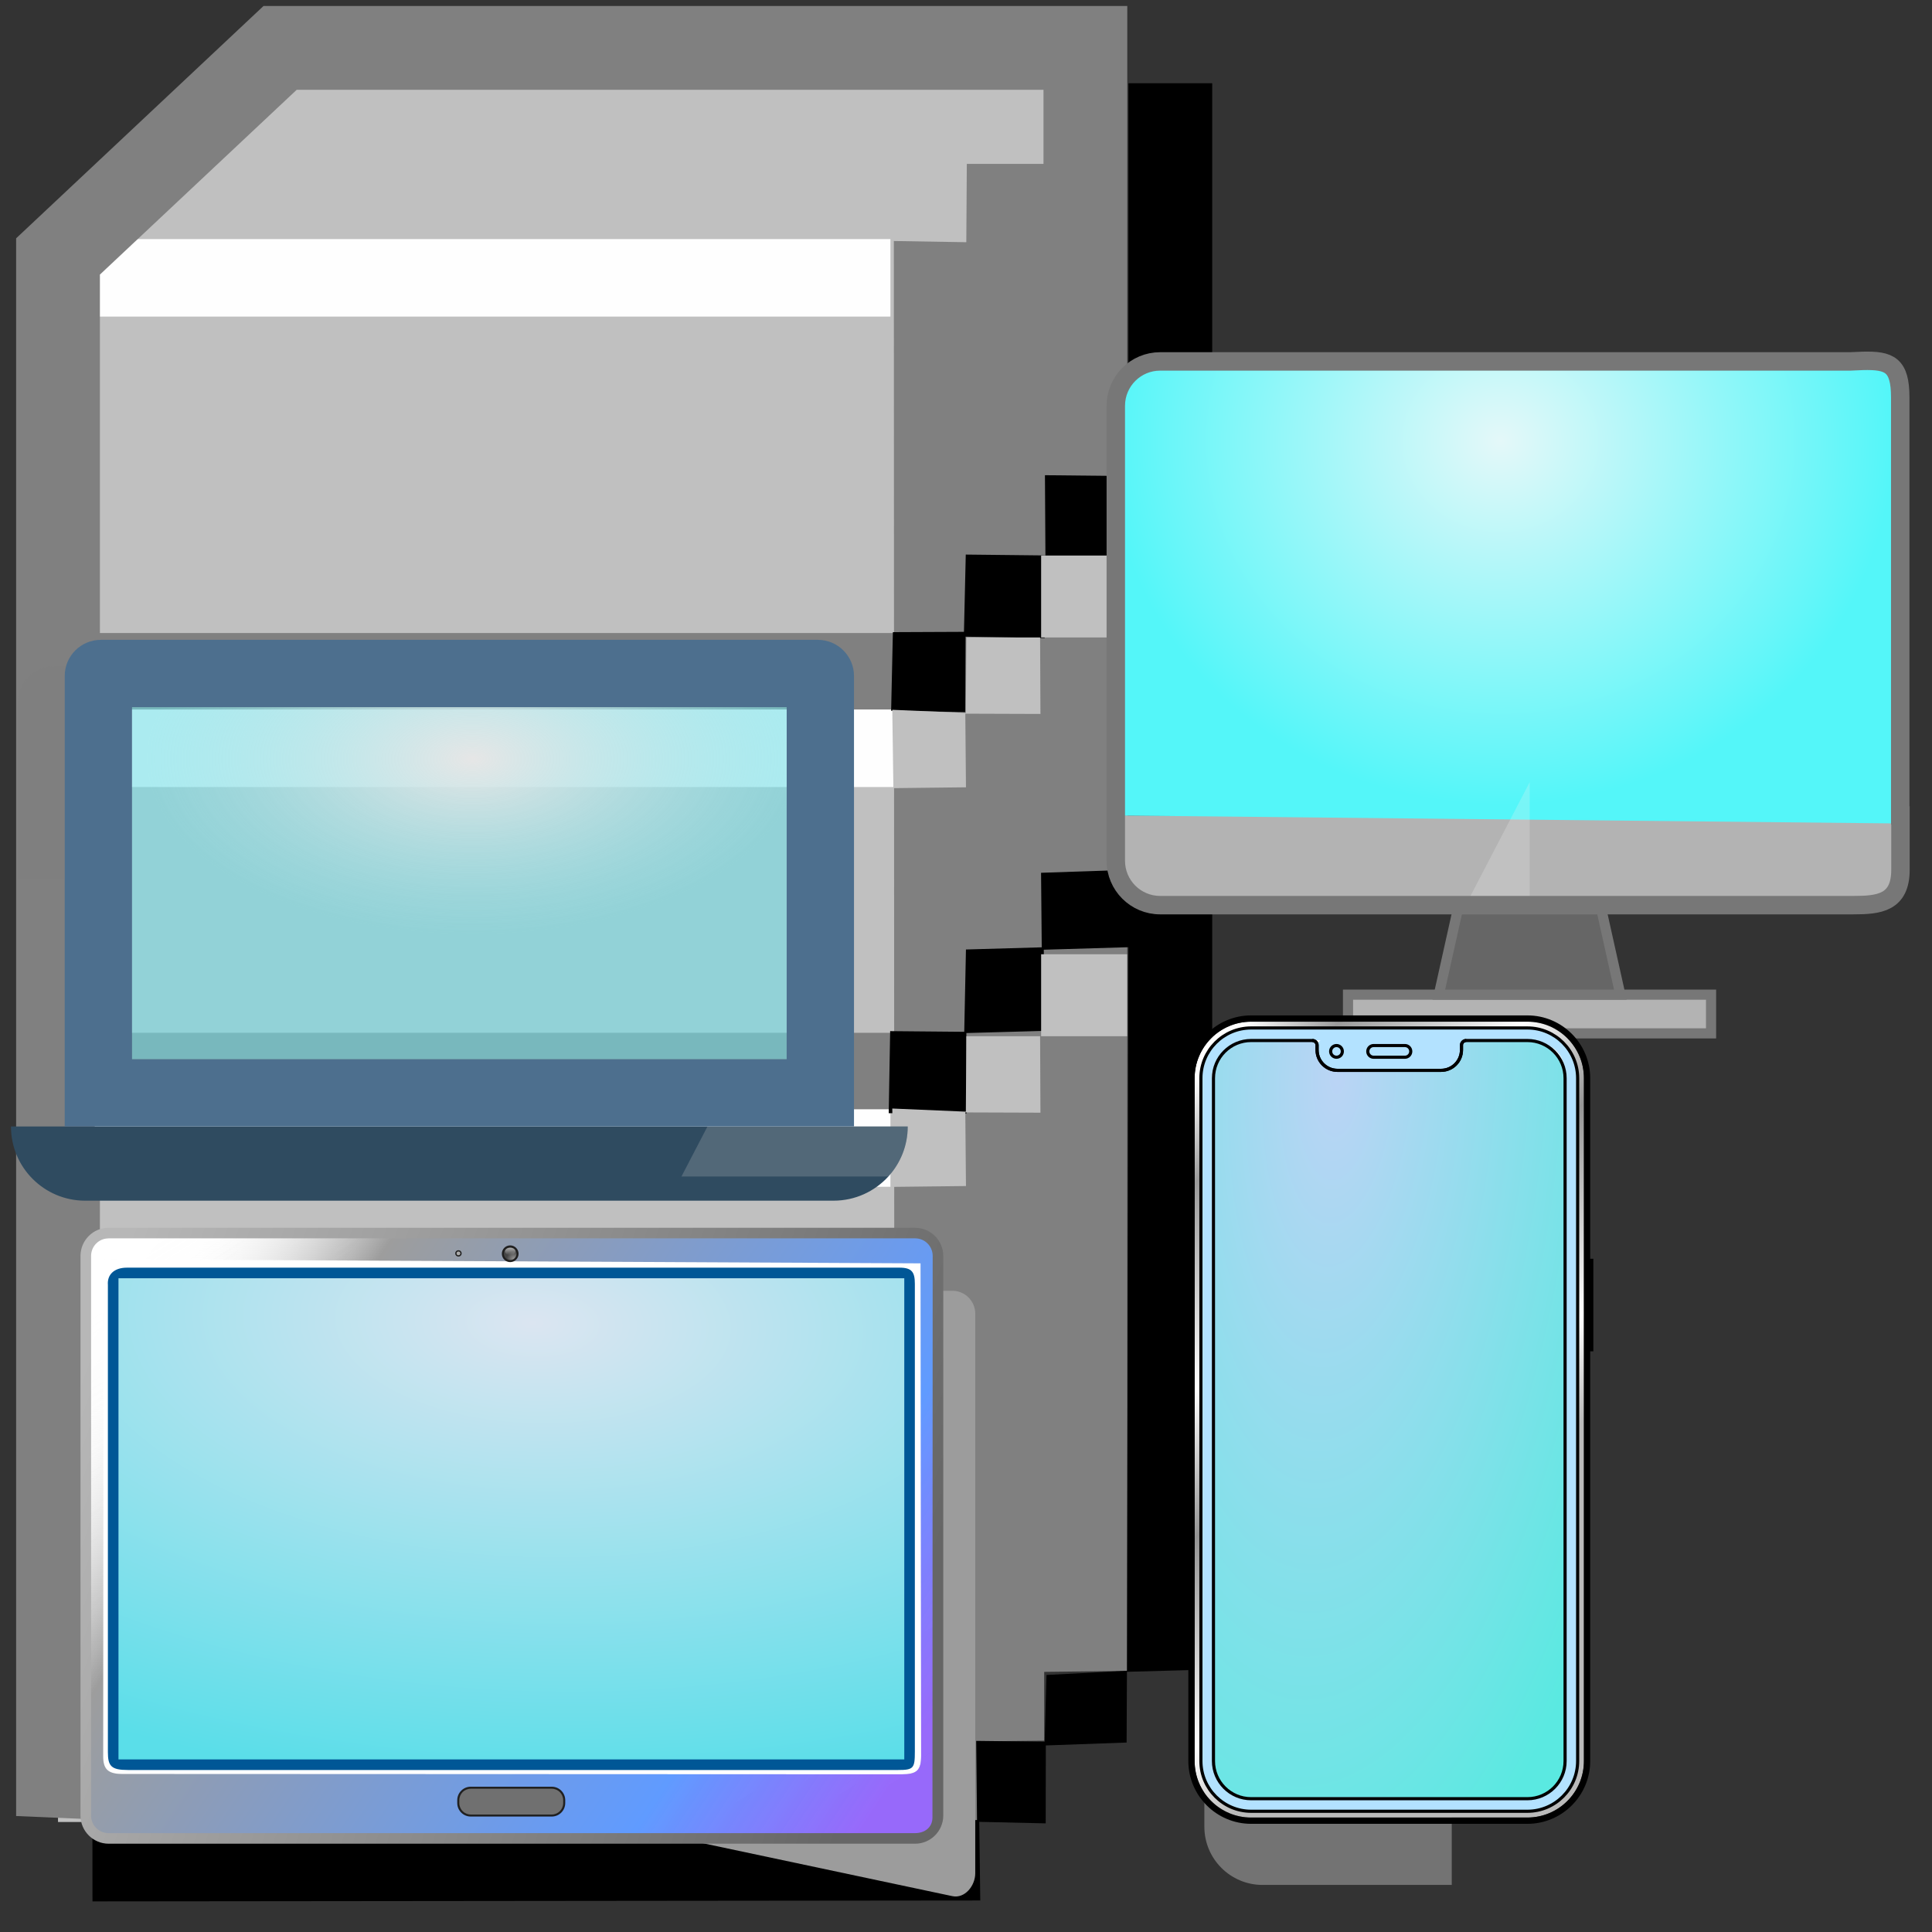 <?xml version="1.0" encoding="UTF-8" standalone="no"?>
<svg
   width="256"
   height="256"
   viewBox="0.023 -0.342 256 256"
   overflow="visible"
   enable-background="new 0.023 -0.342 119 123"
   xml:space="preserve"
   id="svg1"
   sodipodi:version="0.32"
   inkscape:version="1.3.2 (091e20ef0f, 2023-11-25)"
   sodipodi:docname="inode-vnd.kde.device.server.svg"
   inkscape:export-filename="/home/arcisz/Desktop/Projekty/mycomputer.png"
   inkscape:export-xdpi="96.809998"
   inkscape:export-ydpi="96.809998"
   version="1.1"
   xmlns:inkscape="http://www.inkscape.org/namespaces/inkscape"
   xmlns:sodipodi="http://sodipodi.sourceforge.net/DTD/sodipodi-0.dtd"
   xmlns:xlink="http://www.w3.org/1999/xlink"
   xmlns="http://www.w3.org/2000/svg"
   xmlns:svg="http://www.w3.org/2000/svg"
   xmlns:rdf="http://www.w3.org/1999/02/22-rdf-syntax-ns#"
   xmlns:cc="http://creativecommons.org/ns#"
   xmlns:dc="http://purl.org/dc/elements/1.1/"
   xmlns:a="http://ns.adobe.com/AdobeSVGViewerExtensions/3.0/"><rect x="0.023" y="-0.342" width="256" height="256" fill="#333333" stroke="none"/><defs
   id="defs168"><linearGradient
   id="linearGradient32"
   inkscape:collect="always"><stop
     style="stop-color:#e6e6e6;stop-opacity:1;"
     offset="0"
     id="stop33" /><stop
     style="stop-color:#73dee6;stop-opacity:0.599;"
     offset="1"
     id="stop34" /></linearGradient><linearGradient
   id="linearGradient31"
   inkscape:collect="always"><stop
     style="stop-color:#e4f8f9;stop-opacity:1;"
     offset="0"
     id="stop31" /><stop
     style="stop-color:#54f6f9;stop-opacity:1;"
     offset="1"
     id="stop32" /></linearGradient>
  <linearGradient
   id="linearGradient2049">
    <stop
   offset="0.034"
   style="stop-color:#00ff00;stop-opacity:1;"
   id="stop2050" />
    <stop
   offset="1"
   style="stop-color:#009700;stop-opacity:1;"
   id="stop2051" />
  </linearGradient>
  <linearGradient
   id="linearGradient2020">
    <stop
   offset="0"
   style="stop-color:#9e9e9e;stop-opacity:1;"
   id="stop2022" />
    <stop
   offset="1"
   style="stop-color:#616161;stop-opacity:1;"
   id="stop2021" />
  </linearGradient>
  <linearGradient
   id="linearGradient2017">
    <stop
   offset="0"
   style="stop-color:#9e9e9e;stop-opacity:1;"
   id="stop2019" />
    <stop
   offset="1"
   style="stop-color:#616161;stop-opacity:1;"
   id="stop2018" />
  </linearGradient>
  <linearGradient
   id="linearGradient2001">
    <stop
   offset="0.034"
   style="stop-color:#ffffff;stop-opacity:1;"
   id="stop2003" />
    <stop
   offset="1"
   style="stop-color:#878787;stop-opacity:1;"
   id="stop2002" />
  </linearGradient>
  <linearGradient
   id="linearGradient1987">
    <stop
   offset="0.034"
   style="stop-color:#ffffff;stop-opacity:1;"
   id="stop1989" />
    <stop
   offset="1"
   style="stop-color:#b2b2b2;stop-opacity:1;"
   id="stop1988" />
  </linearGradient>
  <linearGradient
   id="linearGradient1939">
    <stop
   offset="0"
   style="stop-color:#ffffff;stop-opacity:1;"
   id="stop1941" />
    <stop
   offset="1"
   style="stop-color:#cfcfcf;stop-opacity:1;"
   id="stop1940" />
  </linearGradient>
  <linearGradient
   id="linearGradient1925">
    <stop
   offset="0"
   style="stop-color:#ffffff;stop-opacity:1;"
   id="stop1927" />
    <stop
   offset="1"
   style="stop-color:#ffffff;stop-opacity:0;"
   id="stop1926" />
  </linearGradient>
  <linearGradient
   id="linearGradient1910">
    <stop
   offset="0.034"
   style="stop-color:#ffffff;stop-opacity:1;"
   id="stop1912" />
    <stop
   offset="1"
   style="stop-color:#b2b2b2;stop-opacity:1;"
   id="stop1911" />
  </linearGradient>
  <linearGradient
   id="linearGradient1902">
    <stop
   offset="0"
   style="stop-color:#9e9e9e;stop-opacity:1;"
   id="stop1904" />
    <stop
   offset="1"
   style="stop-color:#616161;stop-opacity:1;"
   id="stop1903" />
  </linearGradient>
  <linearGradient
   id="linearGradient1895">
    <stop
   offset="0"
   style="stop-color:#cccccc;stop-opacity:1;"
   id="stop1897" />
    <stop
   offset="1"
   style="stop-color:#616161;stop-opacity:1;"
   id="stop1896" />
  </linearGradient>
  
  
  
  
  
  
  
  
  
  
  
  
  
  
  <linearGradient
   inkscape:collect="always"
   xlink:href="#linearGradient1902"
   id="linearGradient1894"
   gradientTransform="matrix(2.505,0,0,3.698,-236.965,-22.36)"
   x1="167.027"
   y1="72.893"
   x2="167.027"
   y2="7.541"
   gradientUnits="userSpaceOnUse" />
  <linearGradient
   inkscape:collect="always"
   xlink:href="#linearGradient1902"
   id="linearGradient1901"
   gradientTransform="matrix(2.505,0,0,3.698,-231.238,-13.738)"
   x1="131.02"
   y1="69.246"
   x2="131.02"
   y2="6.213"
   gradientUnits="userSpaceOnUse" />
  <linearGradient
   inkscape:collect="always"
   xlink:href="#linearGradient1925"
   id="linearGradient1924"
   gradientTransform="scale(0.739,1.353)"
   x1="108.457"
   y1="33.613"
   x2="134.875"
   y2="60.464"
   gradientUnits="userSpaceOnUse" />
  <linearGradient
   inkscape:collect="always"
   xlink:href="#linearGradient1910"
   id="linearGradient1928"
   gradientUnits="userSpaceOnUse"
   gradientTransform="matrix(2.606,0,0,3.841,-254.487,-15.893)"
   x1="151.293"
   y1="29.794"
   x2="174.058"
   y2="65.576" />
  <linearGradient
   inkscape:collect="always"
   xlink:href="#linearGradient1910"
   id="linearGradient1929"
   gradientUnits="userSpaceOnUse"
   gradientTransform="matrix(2.544,0,0,3.781,-238.37,-12.81)"
   x1="147.334"
   y1="66.202"
   x2="147.334"
   y2="5.227" />
  <linearGradient
   inkscape:collect="always"
   xlink:href="#linearGradient1902"
   id="linearGradient1934"
   gradientTransform="matrix(6.076,0,0,1.279,-231.238,-9.03)"
   x1="59.365"
   y1="40.895"
   x2="59.437"
   y2="19.193"
   gradientUnits="userSpaceOnUse" />
  <linearGradient
   inkscape:collect="always"
   xlink:href="#linearGradient1939"
   id="linearGradient1938"
   gradientTransform="matrix(6.577,0,0,1.408,-231.238,-13.738)"
   x1="47.611"
   y1="20.174"
   x2="56.111"
   y2="53.457"
   gradientUnits="userSpaceOnUse" />
  <linearGradient
   inkscape:collect="always"
   xlink:href="#linearGradient1939"
   id="linearGradient1943"
   gradientUnits="userSpaceOnUse"
   gradientTransform="matrix(6.577,0,0,1.408,-231.238,13.741)"
   x1="47.611"
   y1="20.174"
   x2="56.111"
   y2="53.457" />
  <linearGradient
   inkscape:collect="always"
   xlink:href="#linearGradient1902"
   id="linearGradient1944"
   gradientUnits="userSpaceOnUse"
   gradientTransform="matrix(6.076,0,0,1.279,-231.238,18.448)"
   x1="59.365"
   y1="40.895"
   x2="59.437"
   y2="19.193" />
  <linearGradient
   inkscape:collect="always"
   xlink:href="#linearGradient1939"
   id="linearGradient1946"
   gradientUnits="userSpaceOnUse"
   gradientTransform="matrix(6.577,0,0,1.408,-231.238,41.129)"
   x1="47.611"
   y1="20.174"
   x2="56.111"
   y2="53.457" />
  <linearGradient
   inkscape:collect="always"
   xlink:href="#linearGradient1902"
   id="linearGradient1947"
   gradientUnits="userSpaceOnUse"
   gradientTransform="matrix(6.076,0,0,1.279,-231.238,45.837)"
   x1="59.365"
   y1="40.895"
   x2="59.437"
   y2="19.193" />
  <linearGradient
   inkscape:collect="always"
   xlink:href="#linearGradient1902"
   id="linearGradient1960"
   gradientTransform="matrix(5.719,0,0,0.834,-100.282,-16.245)"
   x1="37.82"
   y1="45.16"
   x2="37.82"
   y2="56.679"
   gradientUnits="userSpaceOnUse" />
  <linearGradient
   inkscape:collect="always"
   xlink:href="#linearGradient1925"
   id="linearGradient1967"
   gradientTransform="matrix(4.886,0,0,1.043,-99.471,-44.579)"
   x1="42.007"
   y1="60.076"
   x2="42.267"
   y2="77.76"
   gradientUnits="userSpaceOnUse" />
  <linearGradient
   inkscape:collect="always"
   xlink:href="#linearGradient1925"
   id="linearGradient1971"
   gradientUnits="userSpaceOnUse"
   gradientTransform="matrix(7.703,0,0,1.04,-210.912,-14.624)"
   x1="42.007"
   y1="60.076"
   x2="42.267"
   y2="77.76" />
  <linearGradient
   inkscape:collect="always"
   xlink:href="#linearGradient1925"
   id="linearGradient1973"
   gradientUnits="userSpaceOnUse"
   gradientTransform="matrix(7.675,0,0,1.174,-211.051,5.182)"
   x1="42.007"
   y1="60.076"
   x2="42.267"
   y2="77.76" />
  <linearGradient
   inkscape:collect="always"
   xlink:href="#linearGradient1939"
   id="linearGradient1977"
   gradientUnits="userSpaceOnUse"
   gradientTransform="matrix(1.718,0,0,0.234,1.496,65.513)"
   x1="47.611"
   y1="20.174"
   x2="56.111"
   y2="53.457" />
  <linearGradient
   inkscape:collect="always"
   xlink:href="#linearGradient1902"
   id="linearGradient1978"
   gradientUnits="userSpaceOnUse"
   gradientTransform="matrix(1.587,0,0,0.212,1.496,66.295)"
   x1="59.365"
   y1="40.895"
   x2="59.437"
   y2="19.193" />
  <linearGradient
   inkscape:collect="always"
   xlink:href="#linearGradient1939"
   id="linearGradient1980"
   gradientUnits="userSpaceOnUse"
   gradientTransform="matrix(1.718,0,0,0.24,1.496,63.591)"
   x1="47.611"
   y1="20.174"
   x2="56.111"
   y2="53.457" />
  <linearGradient
   inkscape:collect="always"
   xlink:href="#linearGradient1902"
   id="linearGradient1981"
   gradientUnits="userSpaceOnUse"
   gradientTransform="matrix(1.587,0,0,0.218,1.496,64.394)"
   x1="59.365"
   y1="40.895"
   x2="59.437"
   y2="19.193" />
  <linearGradient
   inkscape:collect="always"
   xlink:href="#linearGradient1987"
   id="linearGradient1986"
   gradientTransform="matrix(4.823,0,0,1.223,-115.997,-23.883)"
   x1="47.45"
   y1="137.211"
   x2="42.389"
   y2="123.404"
   gradientUnits="userSpaceOnUse" />
  <linearGradient
   inkscape:collect="always"
   xlink:href="#linearGradient1902"
   id="linearGradient1994"
   gradientTransform="matrix(10.36,0,0,0.569,-115.997,-42.097)"
   x1="23.113"
   y1="311.899"
   x2="22.389"
   y2="298.918"
   gradientUnits="userSpaceOnUse" />
  <linearGradient
   inkscape:collect="always"
   xlink:href="#linearGradient2001"
   id="linearGradient2000"
   gradientTransform="matrix(4.703,0,0,1.254,-115.997,-23.883)"
   x1="48.538"
   y1="135.757"
   x2="48.538"
   y2="117.738"
   gradientUnits="userSpaceOnUse" />
  <linearGradient
   inkscape:collect="always"
   xlink:href="#linearGradient2020"
   id="linearGradient2016"
   gradientTransform="matrix(3.253,0,0,1.813,-115.997,-23.883)"
   x1="72.788"
   y1="109.271"
   x2="72.788"
   y2="128.375"
   gradientUnits="userSpaceOnUse" />
  <linearGradient
   inkscape:collect="always"
   xlink:href="#linearGradient2020"
   id="linearGradient2026"
   gradientTransform="matrix(3.253,0,0,1.813,-115.997,-23.883)"
   x1="64.425"
   y1="109.346"
   x2="72.758"
   y2="123.267"
   gradientUnits="userSpaceOnUse" />
  <linearGradient
   inkscape:collect="always"
   xlink:href="#linearGradient2017"
   id="linearGradient2030"
   x1="97.76"
   y1="85.921"
   x2="97.76"
   y2="75.003"
   gradientUnits="userSpaceOnUse"
   gradientTransform="matrix(2.26,0,0,2.26,-100.035,9.282)" />
  <radialGradient
   inkscape:collect="always"
   xlink:href="#linearGradient1987"
   id="radialGradient2034"
   cx="96.709"
   cy="85.741"
   fx="96.709"
   fy="85.741"
   r="8.34"
   gradientUnits="userSpaceOnUse"
   gradientTransform="matrix(2.26,0,0,2.26,-100.035,9.282)" />
  <linearGradient
   inkscape:collect="always"
   xlink:href="#linearGradient1925"
   id="linearGradient2038"
   x1="96.291"
   y1="73.5"
   x2="96.291"
   y2="85.462"
   gradientUnits="userSpaceOnUse"
   gradientTransform="matrix(1.581,0,0,1.313,-34.476,82.793)" />
  <linearGradient
   inkscape:collect="always"
   xlink:href="#linearGradient1925"
   id="linearGradient2041"
   gradientUnits="userSpaceOnUse"
   x1="96.291"
   y1="73.5"
   x2="96.291"
   y2="85.462"
   gradientTransform="matrix(0.478,0,0,0.397,92.992,158.324)" />
  <radialGradient
   inkscape:collect="always"
   xlink:href="#linearGradient1987"
   id="radialGradient2042"
   gradientUnits="userSpaceOnUse"
   cx="96.709"
   cy="85.741"
   fx="96.709"
   fy="85.741"
   r="8.34"
   gradientTransform="matrix(0.769,0,0,0.769,64.781,129.084)" />
  <linearGradient
   inkscape:collect="always"
   xlink:href="#linearGradient2017"
   id="linearGradient2043"
   gradientUnits="userSpaceOnUse"
   x1="97.76"
   y1="85.921"
   x2="97.76"
   y2="75.003"
   gradientTransform="matrix(0.769,0,0,0.769,64.781,129.084)" />
  <linearGradient
   inkscape:collect="always"
   xlink:href="#linearGradient1925"
   id="linearGradient2046"
   gradientUnits="userSpaceOnUse"
   x1="96.291"
   y1="73.5"
   x2="96.291"
   y2="85.462"
   gradientTransform="matrix(0.478,0,0,0.397,50.494,158.324)" />
  <radialGradient
   inkscape:collect="always"
   xlink:href="#linearGradient2049"
   id="radialGradient2047"
   gradientUnits="userSpaceOnUse"
   cx="96.709"
   cy="85.741"
   fx="96.709"
   fy="85.741"
   r="8.34"
   gradientTransform="matrix(0.769,0,0,0.769,22.283,129.084)" />
  <linearGradient
   inkscape:collect="always"
   xlink:href="#linearGradient2017"
   id="linearGradient2048"
   gradientUnits="userSpaceOnUse"
   x1="97.76"
   y1="85.921"
   x2="97.76"
   y2="75.003"
   gradientTransform="matrix(0.769,0,0,0.769,22.283,129.084)" />
  <linearGradient
   inkscape:collect="always"
   xlink:href="#linearGradient1925"
   id="linearGradient2058"
   gradientTransform="matrix(2.622,0,0,3.312,-226.028,-15.05)"
   x1="106.479"
   y1="3.351"
   x2="134.771"
   y2="65.581"
   gradientUnits="userSpaceOnUse" />
<linearGradient
   id="aigrd1"
   gradientUnits="userSpaceOnUse"
   x1="69.039"
   y1="23.884"
   x2="69.039"
   y2="139.191">
			<stop
   offset="0.011"
   style="stop-color:#FFFFD9"
   id="stop2-83" />
			<stop
   offset="1"
   style="stop-color:#FFDC2D"
   id="stop3-3" />
		</linearGradient><linearGradient
   id="aigrd2"
   gradientUnits="userSpaceOnUse"
   x1="69.039"
   y1="29.691"
   x2="69.039"
   y2="139.321">
			<stop
   offset="0"
   style="stop-color:#FFFF90"
   id="stop4-3" />
			<stop
   offset="1"
   style="stop-color:#E19700"
   id="stop5-8" />
		</linearGradient><linearGradient
   id="aigrd3"
   gradientUnits="userSpaceOnUse"
   x1="69.039"
   y1="27.689"
   x2="69.039"
   y2="117.115">
			<stop
   offset="0"
   style="stop-color:#FFFF42"
   id="stop6-04" />
			<stop
   offset="1"
   style="stop-color:#FF8300"
   id="stop7-76" />
		</linearGradient><linearGradient
   id="aigrd4-8"
   gradientUnits="userSpaceOnUse"
   x1="14.408"
   y1="-1.165"
   x2="137.542"
   y2="180.603">
			<stop
   offset="0"
   style="stop-color:#FFFF42"
   id="stop8-9" />
			<stop
   offset="0.742"
   style="stop-color:#FF8300"
   id="stop9-06" />
		</linearGradient><linearGradient
   id="aigrd5"
   gradientUnits="userSpaceOnUse"
   x1="69.039"
   y1="153.355"
   x2="69.039"
   y2="13.694">
			<stop
   offset="0.607"
   style="stop-color:#744426"
   id="stop10-8" />
			<stop
   offset="1"
   style="stop-color:#DE972B"
   id="stop11-7" />
		</linearGradient><linearGradient
   id="aigrd7"
   gradientUnits="userSpaceOnUse"
   x1="28.925"
   y1="27.115"
   x2="112.71"
   y2="125.943">
				<stop
   offset="0"
   style="stop-color:#D9D9D9"
   id="stop14-8" />
				<stop
   offset="1"
   style="stop-color:#575797"
   id="stop15-7" />
			</linearGradient><linearGradient
   id="aigrd6"
   gradientUnits="userSpaceOnUse"
   x1="57.175"
   y1="74.418"
   x2="98.399"
   y2="74.418">
				<stop
   offset="0"
   style="stop-color:#FFFFFF"
   id="stop12-26" />
				<stop
   offset="1"
   style="stop-color:#DFDFEC"
   id="stop13-52" />
			</linearGradient><linearGradient
   id="aigrd8"
   gradientUnits="userSpaceOnUse"
   x1="54.358"
   y1="120.342"
   x2="103.398"
   y2="71.303"
   xlink:href="#linearGradient135">
				<stop
   offset="0"
   style="stop-color:#FFFFFF"
   id="stop16-96" />
				<stop
   offset="1"
   style="stop-color:#DFDFEC"
   id="stop17-0" />
			</linearGradient><linearGradient
   id="linearGradient135"
   gradientUnits="userSpaceOnUse"
   x1="54.358"
   y1="120.342"
   x2="103.398"
   y2="71.303"
   spreadMethod="pad">
				<stop
   offset="0"
   style="stop-color:#ffffff;stop-opacity:0.811;"
   id="stop134" />
				<stop
   offset="1"
   style="stop-color:#DFDFEC"
   id="stop135" />
			</linearGradient><linearGradient
   id="linearGradient65"
   gradientUnits="userSpaceOnUse"
   x1="54.358"
   y1="120.342"
   x2="103.398"
   y2="71.303">
				<stop
   offset="0"
   style="stop-color:#8db3d1;stop-opacity:0.298;"
   id="stop64" />
				<stop
   offset="1"
   style="stop-color:#DFDFEC"
   id="stop65" />
			</linearGradient><linearGradient
   id="aigrd9"
   gradientUnits="userSpaceOnUse"
   x1="69.039"
   y1="11.649"
   x2="69.039"
   y2="75.039">
			<stop
   offset="0"
   style="stop-color:#FFFFFF"
   id="stop18-5" />
			<stop
   offset="1"
   style="stop-color:#545477"
   id="stop19-7" />
		</linearGradient><linearGradient
   id="aigrd10"
   gradientUnits="userSpaceOnUse"
   x1="67.804"
   y1="-64.933"
   x2="69.124"
   y2="32.794">
			<stop
   offset="0"
   style="stop-color:#FFFFFF"
   id="stop20-4" />
			<stop
   offset="1"
   style="stop-color:#545477"
   id="stop21-99" />
		</linearGradient><linearGradient
   id="path3_3_"
   gradientUnits="userSpaceOnUse"
   x1="57.325"
   y1="46.404"
   x2="83.154"
   y2="46.404"><stop
     offset="0"
     style="stop-color:rgb(255,255,255)"
     id="stop8-0" /><stop
     offset="1"
     style="stop-color:rgb(223,223,236)"
     id="stop9-9" /><a:midPointStop
     offset="0"
     style="stop-color:#FFFFFF" /><a:midPointStop
     offset="0.5"
     style="stop-color:#FFFFFF" /><a:midPointStop
     offset="1"
     style="stop-color:#DFDFEC" /></linearGradient><linearGradient
   id="XMLID_4_-3"
   gradientUnits="userSpaceOnUse"
   x1="32.855"
   y1="17.51"
   x2="90.494"
   y2="85.499"><stop
     offset="0"
     style="stop-color:rgb(217,217,217)"
     id="stop10-6" /><stop
     offset="1"
     style="stop-color:rgb(87,87,151)"
     id="stop11-06" /><a:midPointStop
     offset="0"
     style="stop-color:#D9D9D9" /><a:midPointStop
     offset="0.5"
     style="stop-color:#D9D9D9" /><a:midPointStop
     offset="1"
     style="stop-color:#575797" /></linearGradient><linearGradient
   id="path11_3_"
   gradientUnits="userSpaceOnUse"
   x1="55.095"
   y1="78.122"
   x2="88.283"
   y2="44.934"><stop
     offset="0"
     style="stop-color:rgb(255,255,255)"
     id="stop12-2" /><stop
     offset="1"
     style="stop-color:rgb(223,223,236)"
     id="stop13-6" /><a:midPointStop
     offset="0"
     style="stop-color:#FFFFFF" /><a:midPointStop
     offset="0.5"
     style="stop-color:#FFFFFF" /><a:midPointStop
     offset="1"
     style="stop-color:#DFDFEC" /></linearGradient><linearGradient
   id="path16_3_"
   gradientUnits="userSpaceOnUse"
   x1="76.636"
   y1="27.162"
   x2="81.576"
   y2="22.469"><stop
     offset="0"
     style="stop-color:rgb(255,255,255)"
     id="stop14-1" /><stop
     offset="1"
     style="stop-color:rgb(223,223,236)"
     id="stop15-8" /><a:midPointStop
     offset="0"
     style="stop-color:#FFFFFF" /><a:midPointStop
     offset="0.5"
     style="stop-color:#FFFFFF" /><a:midPointStop
     offset="1"
     style="stop-color:#DFDFEC" /></linearGradient><linearGradient
   id="XMLID_5_-7"
   gradientUnits="userSpaceOnUse"
   x1="53.142"
   y1="0.185"
   x2="113.11"
   y2="70.92"><stop
     offset="0"
     style="stop-color:rgb(217,217,217)"
     id="stop16-9" /><stop
     offset="1"
     style="stop-color:rgb(87,87,151)"
     id="stop17-2" /><a:midPointStop
     offset="0"
     style="stop-color:#D9D9D9" /><a:midPointStop
     offset="0.5"
     style="stop-color:#D9D9D9" /><a:midPointStop
     offset="1"
     style="stop-color:#575797" /></linearGradient>
		
		
		
	<linearGradient
   id="linearGradient20"
   inkscape:collect="always"><stop
     style="stop-color:#bbd4f5;stop-opacity:1;"
     offset="0"
     id="stop20" /><stop
     style="stop-color:#5ae9e1;stop-opacity:1;"
     offset="1"
     id="stop21" /></linearGradient><linearGradient
   id="linearGradient18"
   inkscape:collect="always"><stop
     style="stop-color:#ffffff;stop-opacity:0.679;"
     offset="0"
     id="stop18" /><stop
     style="stop-color:#ffffff;stop-opacity:1;"
     offset="0.066"
     id="stop1" /><stop
     style="stop-color:#ffffff;stop-opacity:0.972;"
     offset="0.111"
     id="stop3" /><stop
     style="stop-color:#ffffff;stop-opacity:0.827;"
     offset="0.221"
     id="stop2" /><stop
     style="stop-color:#ffffff;stop-opacity:0.173;"
     offset="1"
     id="stop19" /></linearGradient><linearGradient
   id="linearGradient12"
   inkscape:collect="always"><stop
     style="stop-color:#ffffff;stop-opacity:1;"
     offset="0"
     id="stop12" /><stop
     style="stop-color:#9b9b9b;stop-opacity:1;"
     offset="0.133"
     id="stop14" /><stop
     style="stop-color:#ffffff;stop-opacity:1;"
     offset="0.401"
     id="stop15" /><stop
     style="stop-color:#959595;stop-opacity:1;"
     offset="0.591"
     id="stop16" /><stop
     style="stop-color:#ffffff;stop-opacity:1;"
     offset="0.862"
     id="stop17" /><stop
     style="stop-color:#bababa;stop-opacity:1;"
     offset="1"
     id="stop13" /></linearGradient><linearGradient
   inkscape:collect="always"
   xlink:href="#linearGradient12"
   id="linearGradient13"
   x1="178.661"
   y1="81.153"
   x2="424"
   y2="300"
   gradientUnits="userSpaceOnUse" /><linearGradient
   inkscape:collect="always"
   xlink:href="#linearGradient18"
   id="linearGradient19"
   x1="293.147"
   y1="67.724"
   x2="287.331"
   y2="329.511"
   gradientUnits="userSpaceOnUse" /><radialGradient
   inkscape:collect="always"
   xlink:href="#linearGradient20"
   id="radialGradient21"
   cx="354.992"
   cy="301.146"
   fx="354.992"
   fy="301.146"
   r="112"
   gradientTransform="matrix(1.996,0.123,-0.319,5.172,-345.159,-1522.742)"
   gradientUnits="userSpaceOnUse" /><linearGradient
   id="linearGradient3"
   inkscape:collect="always"><stop
     style="stop-color:#ffffff;stop-opacity:0.687;"
     offset="0"
     id="stop3-6" /><stop
     style="stop-color:#ffffff;stop-opacity:0;"
     offset="0.047"
     id="stop9" /><stop
     style="stop-color:#9d9d9d;stop-opacity:1;"
     offset="0.223"
     id="stop10" /><stop
     style="stop-color:#609bff;stop-opacity:1;"
     offset="0.797"
     id="stop11" /><stop
     style="stop-color:#9361ff;stop-opacity:0.919;"
     offset="1"
     id="stop4" /></linearGradient><linearGradient
   id="linearGradient24"
   inkscape:collect="always"><stop
     style="stop-color:#ffffff;stop-opacity:0.487;"
     offset="0"
     id="stop25" /><stop
     style="stop-color:#ffffff;stop-opacity:0.664;"
     offset="0.089"
     id="stop27" /><stop
     style="stop-color:#ffffff;stop-opacity:0.841;"
     offset="0.124"
     id="stop28" /><stop
     style="stop-color:#ffffff;stop-opacity:0.543;"
     offset="0.432"
     id="stop29" /><stop
     style="stop-color:#ffffff;stop-opacity:0;"
     offset="1"
     id="stop26" /></linearGradient><linearGradient
   id="linearGradient22"
   inkscape:collect="always"><stop
     style="stop-color:#dbe5f1;stop-opacity:1;"
     offset="0"
     id="stop23" /><stop
     style="stop-color:#5adee9;stop-opacity:1;"
     offset="1"
     id="stop24" /></linearGradient><linearGradient
   id="linearGradient21"
   inkscape:collect="always"><stop
     style="stop-color:#959595;stop-opacity:1;"
     offset="0"
     id="stop21-7" /><stop
     style="stop-color:#454545;stop-opacity:1;"
     offset="1"
     id="stop22" /></linearGradient><linearGradient
   id="linearGradient19-5"
   inkscape:collect="always"><stop
     style="stop-color:#acacac;stop-opacity:1;"
     offset="0"
     id="stop19-3" /><stop
     style="stop-color:#acacac;stop-opacity:0;"
     offset="1"
     id="stop20-5" /></linearGradient><linearGradient
   id="linearGradient7"
   inkscape:collect="always"><stop
     style="stop-color:#b7b7b7;stop-opacity:1;"
     offset="0"
     id="stop7" /><stop
     style="stop-color:#666666;stop-opacity:1;"
     offset="1"
     id="stop8" /></linearGradient><linearGradient
   id="linearGradient5"
   inkscape:collect="always"><stop
     style="stop-color:#a7a7a7;stop-opacity:0.637;"
     offset="0"
     id="stop5" /><stop
     style="stop-color:#ffffff;stop-opacity:0;"
     offset="1"
     id="stop6" /></linearGradient><linearGradient
   inkscape:collect="always"
   xlink:href="#linearGradient5"
   id="linearGradient6"
   x1="127.101"
   y1="1450.511"
   x2="79.912"
   y2="1373.407"
   gradientUnits="userSpaceOnUse" /><linearGradient
   inkscape:collect="always"
   xlink:href="#linearGradient7"
   id="linearGradient8"
   x1="65.417"
   y1="1392.131"
   x2="142.811"
   y2="1419.265"
   gradientUnits="userSpaceOnUse" /><linearGradient
   inkscape:collect="always"
   xlink:href="#linearGradient19-5"
   id="linearGradient20-6"
   x1="96.823"
   y1="1392.26"
   x2="96.823"
   y2="1392.917"
   gradientUnits="userSpaceOnUse"
   gradientTransform="translate(-0.063,-0.167)" /><radialGradient
   inkscape:collect="always"
   xlink:href="#linearGradient21"
   id="radialGradient22"
   cx="97.256"
   cy="1393.071"
   fx="97.256"
   fy="1393.071"
   r="0.694"
   gradientTransform="matrix(1,0,0,1,0,0.031)"
   gradientUnits="userSpaceOnUse" /><radialGradient
   inkscape:collect="always"
   xlink:href="#linearGradient22"
   id="radialGradient24"
   cx="94.878"
   cy="42.096"
   fx="94.878"
   fy="42.096"
   r="37.455"
   gradientTransform="matrix(0.041,-1.179,2.33,0.082,-68.09,113.14)"
   gradientUnits="userSpaceOnUse" /><linearGradient
   inkscape:collect="always"
   xlink:href="#linearGradient24"
   id="linearGradient26"
   x1="29.029"
   y1="0.412"
   x2="29.029"
   y2="29.668"
   gradientUnits="userSpaceOnUse" /><linearGradient
   inkscape:collect="always"
   xlink:href="#linearGradient3"
   id="linearGradient4"
   x1="66.829"
   y1="1392.151"
   x2="139.595"
   y2="1440.072"
   gradientUnits="userSpaceOnUse" /><linearGradient
   gradientTransform="matrix(0,0.004,0.017,0,14.8,4.1)"
   gradientUnits="userSpaceOnUse"
   id="gradient3"
   spreadMethod="pad"
   x1="-819.2"
   x2="819.2"><stop
     offset="0.0"
     stop-color="#9999cc"
     id="stop68-2" /><stop
     offset="1.0"
     stop-color="#ffffff"
     id="stop70-0" /></linearGradient><linearGradient
   gradientTransform="matrix(-0.017,0,0,0.018,14.55,16.15)"
   gradientUnits="userSpaceOnUse"
   id="gradient4"
   spreadMethod="pad"
   x1="-819.2"
   x2="819.2"><stop
     offset="0.0"
     stop-color="#9999cc"
     id="stop73-6" /><stop
     offset="1.0"
     stop-color="#eeeeee"
     id="stop75" /></linearGradient><linearGradient
   gradientTransform="matrix(-0.018,0,0,0.02,14.75,16.2)"
   gradientUnits="userSpaceOnUse"
   id="gradient5"
   spreadMethod="pad"
   x1="-819.2"
   x2="819.2"><stop
     offset="0.0"
     stop-color="#333366"
     id="stop78" /><stop
     offset="1.0"
     stop-color="#666699"
     id="stop80" /></linearGradient><linearGradient
   gradientTransform="matrix(-0.011,-0.001,-4e-4,0.004,9.85,22.05)"
   gradientUnits="userSpaceOnUse"
   id="gradient12"
   spreadMethod="pad"
   x1="-819.2"
   x2="819.2"><stop
     offset="0.0"
     stop-color="#9999cc"
     id="stop117" /><stop
     offset="1.0"
     stop-color="#9999cc"
     id="stop119" /></linearGradient><linearGradient
   gradientTransform="matrix(0,0.016,0.006,0,23.55,17.7)"
   gradientUnits="userSpaceOnUse"
   id="gradient14"
   spreadMethod="pad"
   x1="-819.2"
   x2="819.2"><stop
     offset="0.0"
     stop-color="#6666cc"
     id="stop127" /><stop
     offset="1.0"
     stop-color="#aaaaaa"
     id="stop129" /></linearGradient><radialGradient
   inkscape:collect="always"
   xlink:href="#linearGradient31"
   id="radialGradient32"
   cx="149.114"
   cy="79.209"
   fx="149.114"
   fy="79.209"
   r="152.04"
   gradientTransform="matrix(1,0.01,-0.01,0.927,0.77,44.971)"
   gradientUnits="userSpaceOnUse" /><radialGradient
   inkscape:collect="always"
   xlink:href="#linearGradient32"
   id="radialGradient34"
   cx="299.746"
   cy="221.827"
   fx="299.746"
   fy="221.827"
   r="111.775"
   gradientTransform="matrix(1,0,0,0.538,0,139.14)"
   gradientUnits="userSpaceOnUse" /></defs>
<sodipodi:namedview
   id="base"
   pagecolor="#ffffff"
   bordercolor="#666666"
   borderopacity="1.0"
   inkscape:pageopacity="0.0"
   inkscape:pageshadow="2"
   inkscape:zoom="0.99999999"
   inkscape:cx="-175.5"
   inkscape:cy="198.5"
   inkscape:window-width="900"
   inkscape:window-height="695"
   inkscape:window-x="0"
   inkscape:window-y="0"
   inkscape:current-layer="svg1"
   showguides="true"
   inkscape:guide-bbox="true"
   inkscape:showpageshadow="2"
   inkscape:pagecheckerboard="0"
   inkscape:deskcolor="#d1d1d1" />

	













<g
   id="g2"
   style="display:none"><rect
     style="display:inline;fill:url(#linearGradient1894);fill-opacity:1;stroke:url(#linearGradient1901);stroke-width:4.268;stroke-linecap:round;stroke-linejoin:round;stroke-miterlimit:4;stroke-dashoffset:0;stroke-opacity:1"
     id="rect1269"
     width="163.953"
     height="246.565"
     x="51.29"
     y="3.914"
     ry="10.451"
     rx="16.533" /><rect
     style="fill:url(#linearGradient1928);fill-opacity:1;stroke:url(#linearGradient1929);stroke-width:2.326;stroke-linecap:round;stroke-linejoin:round;stroke-miterlimit:4;stroke-dashoffset:0;stroke-opacity:1"
     id="rect1905"
     width="159.485"
     height="239.519"
     x="53.524"
     y="5.163"
     ry="10.451"
     rx="16.533" /><path
     style="fill:url(#linearGradient2058);fill-opacity:1;fill-rule:evenodd;stroke:none;stroke-width:0.761pt;stroke-linecap:butt;stroke-linejoin:miter;stroke-opacity:1"
     d="m 71.179,11.602 c -8.868,0 -15.984,4.498 -15.984,10.104 V 207.313 c 93.191,-5.815 78.221,-86.107 154.395,-91.815 V 21.706 c 0,-5.606 -7.116,-10.104 -15.984,-10.104 z"
     id="path2052" /><rect
     style="fill:url(#linearGradient1938);fill-opacity:1;stroke:url(#linearGradient1934);stroke-width:2.663;stroke-linecap:round;stroke-linejoin:round;stroke-miterlimit:4;stroke-dashoffset:0;stroke-opacity:1"
     id="rect1930"
     width="134.442"
     height="27.389"
     x="65.987"
     y="16.287"
     rx="11.485"
     ry="7.26" /><rect
     style="fill:url(#linearGradient1943);fill-opacity:1;stroke:url(#linearGradient1944);stroke-width:2.663;stroke-linecap:round;stroke-linejoin:round;stroke-miterlimit:4;stroke-dashoffset:0;stroke-opacity:1"
     id="rect1942"
     width="134.442"
     height="27.389"
     x="65.987"
     y="43.766"
     rx="11.485"
     ry="7.26" /><path
     style="fill:url(#linearGradient1971);fill-opacity:1;stroke:none;stroke-width:2.663;stroke-linecap:round;stroke-linejoin:round;stroke-miterlimit:4;stroke-dashoffset:0;stroke-opacity:1"
     d="m 81.409,46.831 c -5.916,0 -10.678,3.011 -10.678,6.75 V 63.707 C 131.466,63.603 181.899,59.729 195.756,54.496 v -0.914 c 0,-3.74 -4.763,-6.75 -10.678,-6.75 z"
     id="path1970" /><rect
     style="fill:url(#linearGradient1946);fill-opacity:1;stroke:url(#linearGradient1947);stroke-width:2.663;stroke-linecap:round;stroke-linejoin:round;stroke-miterlimit:4;stroke-dashoffset:0;stroke-opacity:1"
     id="rect1945"
     width="134.442"
     height="27.389"
     x="65.987"
     y="71.154"
     rx="11.485"
     ry="7.26" /><path
     style="fill:url(#linearGradient1973);fill-opacity:1;stroke:none;stroke-width:2.825;stroke-linecap:round;stroke-linejoin:round;stroke-miterlimit:4;stroke-dashoffset:0;stroke-opacity:1"
     d="m 80.194,74.578 c -5.894,0 -10.639,3.4 -10.639,7.622 V 93.634 C 130.067,93.516 180.314,89.142 194.12,83.232 v -1.032 c 0,-4.223 -4.745,-7.622 -10.639,-7.622 z"
     id="path1972" /><g
     id="layer1"
     inkscape:label="Layer_2_2"
     transform="matrix(1.05,0,0,1,7.029,1.019)"><path
       style="fill:url(#linearGradient1986);fill-opacity:1;stroke:url(#linearGradient2000);stroke-width:1.518;stroke-linecap:round;stroke-linejoin:round;stroke-miterlimit:4;stroke-dasharray:none;stroke-dashoffset:0;stroke-opacity:1"
       d="m 81.847,124.784 c -3.144,0 -5.692,2.549 -5.692,5.692 0,3.143 2.547,5.616 5.692,5.616 h 22.236 c 2.242,6.02 7.925,10.321 14.723,10.321 6.798,0 12.557,-4.301 14.798,-10.321 h 22.16 c 3.144,0 5.692,-2.473 5.692,-5.616 0,-3.143 -2.547,-5.692 -5.692,-5.692 z"
       id="path1975"
       sodipodi:nodetypes="cccccccccc" /><rect
       style="fill:url(#linearGradient1994);fill-opacity:1;stroke:none;stroke-width:2.125;stroke-linecap:round;stroke-linejoin:round;stroke-miterlimit:4;stroke-dashoffset:0;stroke-opacity:1"
       id="rect1990"
       width="69.059"
       height="3.794"
       x="84.407"
       y="128.659"
       rx="0"
       ry="3.225" /><path
       style="fill:url(#linearGradient2016);fill-opacity:1;stroke:url(#linearGradient2026);stroke-width:2.125;stroke-linecap:round;stroke-linejoin:round;stroke-miterlimit:4;stroke-dasharray:none;stroke-dashoffset:0;stroke-opacity:1"
       d="m 118.957,174.796 c -5.897,0 -10.879,3.223 -13.888,7.817 h -7.134 c -5.81,0 -10.473,4.021 -10.473,9.031 0,5.01 4.662,9.031 10.473,9.031 h 7.134 c 3.009,4.593 7.99,7.817 13.888,7.817 5.89,0 10.801,-3.232 13.812,-7.817 h 6.375 c 5.81,0 10.473,-4.021 10.473,-9.031 0,-5.01 -4.663,-9.031 -10.473,-9.031 h -6.375 c -3.011,-4.584 -7.921,-7.817 -13.812,-7.817 z"
       id="rect2005" /><rect
       style="fill:none;fill-opacity:1;stroke:url(#linearGradient1960);stroke-width:1.911;stroke-linecap:round;stroke-linejoin:round;stroke-miterlimit:4;stroke-dashoffset:0;stroke-opacity:1"
       id="rect1948"
       width="69.63"
       height="8.598"
       x="83.613"
       y="21.904"
       rx="2.428"
       ry="2.428" /><path
       style="fill:url(#linearGradient1967);fill-opacity:1;stroke:none;stroke-width:2.125;stroke-linecap:round;stroke-linejoin:round;stroke-miterlimit:4;stroke-dashoffset:0;stroke-opacity:1"
       d="m 85.965,17.092 c -3.753,0 -6.774,3.021 -6.774,6.774 V 34.026 C 117.719,33.922 149.711,30.035 158.501,24.783 V 23.865 c 0,-3.753 -3.021,-6.774 -6.774,-6.774 z"
       id="path1961" /><circle
       style="fill:url(#radialGradient2034);fill-opacity:1;stroke:url(#linearGradient2030);stroke-width:1.821;stroke-linecap:round;stroke-linejoin:round;stroke-miterlimit:4;stroke-dasharray:none;stroke-dashoffset:0;stroke-opacity:1"
       id="path2004"
       cx="118.937"
       cy="191.837"
       r="12.005" /><ellipse
       style="fill:url(#linearGradient2038);fill-opacity:1;stroke:none;stroke-width:1.162;stroke-linecap:round;stroke-linejoin:round;stroke-miterlimit:4;stroke-dashoffset:0;stroke-opacity:1"
       id="path2035"
       cx="118.747"
       cy="188.896"
       rx="8.401"
       ry="6.978" /><circle
       style="fill:url(#radialGradient2042);fill-opacity:1;stroke:url(#linearGradient2043);stroke-width:1.214;stroke-linecap:round;stroke-linejoin:round;stroke-miterlimit:4;stroke-dasharray:none;stroke-dashoffset:0;stroke-opacity:1"
       id="path2039"
       cx="139.328"
       cy="191.233"
       r="4.087" /><ellipse
       style="fill:url(#linearGradient2041);fill-opacity:1;stroke:none;stroke-width:0.351;stroke-linecap:round;stroke-linejoin:round;stroke-miterlimit:4;stroke-dashoffset:0;stroke-opacity:1"
       id="path2040"
       cx="139.264"
       cy="190.366"
       rx="2.537"
       ry="2.107" /><circle
       style="fill:url(#radialGradient2047);fill-opacity:1;stroke:url(#linearGradient2048);stroke-width:1.214;stroke-linecap:round;stroke-linejoin:round;stroke-miterlimit:4;stroke-dashoffset:0;stroke-opacity:1"
       id="path2044"
       cx="96.83"
       cy="191.233"
       r="4.087" /><ellipse
       style="fill:url(#linearGradient2046);fill-opacity:1;stroke:none;stroke-width:0.351;stroke-linecap:round;stroke-linejoin:round;stroke-miterlimit:4;stroke-dashoffset:0;stroke-opacity:1"
       id="path2045"
       cx="96.766"
       cy="190.366"
       rx="2.537"
       ry="2.107" /></g></g><g
   style="overflow:visible"
   id="g4"
   transform="translate(-3.5,-1.876)"><g
     id="g20"
     inkscape:label="s1"
     transform="matrix(1.354,0,0,1.354,-0.561,-0.308)"
     style="display:inline"><path
       style="color:#000000;fill:#c0c0c0;fill-opacity:1;stroke-linecap:square;-inkscape-stroke:none"
       d="M 8.693,26.458 30.427,6.048 H 109.235 V 160.829 l -7.605,0.095 -0.332,6.727 -6.677,0.068 0.062,11.949 H 8.693 V 93.927 Z"
       id="path9-5"
       sodipodi:nodetypes="ccccccccccc" /><path
       id="path12-4"
       style="fill:#fefefe;stroke-width:8.2;stroke-linecap:square"
       d="m 12.284,24.757 h 77.871 v 7.586 H 12.284 Z" /><path
       id="path13-7"
       style="fill:#808080;fill-opacity:1;stroke-width:8.2;stroke-linecap:square"
       d="m 12.284,63.311 h 78.154 v 7.492 l -78.154,0.094 z"
       sodipodi:nodetypes="ccccc" /><path
       id="path14-6"
       style="fill:#fefefe;stroke-width:8.2;stroke-linecap:square"
       d="m 12.284,70.795 h 78.296 v 7.586 H 12.284 Z"
       sodipodi:nodetypes="ccccc" /><path
       id="path15-5"
       style="color:#000000;fill:#808080;fill-opacity:1;stroke-linecap:square;-inkscape-stroke:none"
       d="M 28.803,1.947 4.594,24.684 V 93.928 179.08 l 8.199,0.353 V 93.928 28.232 L 32.051,10.148 h 73.084 v 7.252 l -7.504,-0.003 -0.05,7.667 -7.092,-0.117 0.062,154.533 h 8.266 l -0.063,-7.705 6.448,-0.065 0.003,-6.737 8.131,-0.096 V 1.947 Z"
       sodipodi:nodetypes="ccccccccccccccccccccc" /><path
       id="path16-6"
       style="fill:#808080;fill-opacity:1;stroke-width:8.2;stroke-linecap:square"
       d="m 12.284,102.432 h 77.871 v 7.586 H 12.284 Z" /><path
       id="path17-93"
       style="fill:#fefefe;stroke-width:8.2;stroke-linecap:square"
       d="m 12.284,109.915 h 77.871 v 7.586 H 12.284 Z" /><path
       style="color:#000000;fill:#000000;stroke-linecap:square;-inkscape-stroke:none"
       d="M 113.451,9.508 V 47.95 l -8.174,-0.085 0.047,7.852 -7.796,-0.085 -0.177,7.562 -6.956,0.03 -0.171,7.693 7.247,0.133 0.037,-7.385 7.738,0.138 -0.136,-7.788 8.339,-0.09 v 30.558 l -8.553,0.29 0.067,7.294 -7.417,0.212 -0.167,8.056 -7.25,-0.066 -0.142,8.031 7.625,0.013 -0.025,-7.858 7.709,-0.214 -0.134,-7.94 8.285,-0.245 -0.142,70.807 -7.876,0.412 -0.178,6.531 -6.703,-0.08 0.081,7.756 -86.57,-0.087 0.007,8.038 86.881,-0.088 -0.099,-7.695 6.503,0.148 0.011,-7.626 7.907,-0.284 0.031,-6.923 8.346,-0.227 V 160.641 13.607 9.508 Z"
       id="path18-7"
       sodipodi:nodetypes="ccccccccccccccccccccccccccccccccccccccccccc" /><rect
       style="fill:#ff0000;fill-opacity:1;stroke:none;stroke-width:8.2;stroke-linecap:square;stroke-dasharray:none;stroke-opacity:1"
       id="rect18"
       width="16.064"
       height="8.504"
       x="66.146"
       y="163.664" /><path
       id="path19-4"
       style="fill:#c0c0c0;stroke-width:8.2;stroke-linecap:square"
       d="m 104.903,55.726 h 8.419 v 8.018 h -8.519 l 0.033,7.484 -7.353,-0.025 0.065,7.204 -7.102,0.082 -0.109,-7.667 7.199,0.306 0.05,-7.383 h 7.317 z"
       sodipodi:nodetypes="ccccccccccccc" /><path
       id="path20-5"
       style="fill:#c0c0c0;stroke-width:8.2;stroke-linecap:square"
       d="m 104.903,94.747 h 8.419 v 8.018 h -8.519 l 0.033,7.484 -7.353,-0.025 0.065,7.204 -7.102,0.082 -0.109,-7.667 7.199,0.306 0.05,-7.383 h 7.317 z"
       sodipodi:nodetypes="ccccccccccccc" /></g></g>






<g
   id="g13"
   transform="matrix(0.388,0,0,0.388,80.357,-65.59)">
	
	
	
	
	
	
	
	
	<g
   id="g5"
   style="display:inline"
   transform="matrix(0.881,0,0,0.881,174.007,213.191)"><path
     id="polygon1"
     style="fill:#b3b3b3;stroke:#777777;stroke-opacity:1;stroke-width:3.927;stroke-dasharray:none"
     d="M 90.019 334.46 L 90.019 349.462 L 160.307 349.462 L 160.462 349.462 L 230.75 349.462 L 230.75 341.958 L 230.75 334.46 L 195.506 334.46 L 160.462 334.46 L 160.307 334.46 L 125.217 334.46 L 90.019 334.46 z " /><path
     id="polygon2"
     style="fill:#666666;stroke:#777777;stroke-opacity:1;stroke-width:3.927;stroke-dasharray:none"
     d="M 132.95 299.759 L 125.217 334.46 L 160.342 334.46 L 160.462 334.46 L 195.58 334.46 L 187.854 299.759 L 160.462 299.759 L 160.342 299.759 L 132.95 299.759 z " /><g
     id="g6"><path
       style="fill:#b3b3b3"
       d="m 304.165,264.99 v 21.066 c 0,12.846 -8.346,13.704 -18.23,13.704 H 17.2 C 7.7,299.76 0,292.06 0,282.56 v -17.57 z"
       id="path4"
       sodipodi:nodetypes="csssscc" /><path
       style="fill:url(#radialGradient32);fill-opacity:1;stroke:none"
       d="M 304.08,102.994 V 268.105 L 0,264.99 v -158.8 c 0,-9.5 7.7,-17.2 17.2,-17.2 H 284.686 C 298.656,88.269 304.08,88.412 304.08,102.994 Z"
       id="path5"
       sodipodi:nodetypes="cccsscc" /></g><polygon
     style="opacity:0.23;fill:#f2f2f2;enable-background:new"
     points="135.63,299.76 153.73,264.99 160.46,252.05 160.46,299.76 "
     id="polygon6" /><g
     id="g23"><path
       id="path21"
       style="fill:none;stroke:#777777;stroke-opacity:1;stroke-width:7.145;stroke-dasharray:none"
       d="M 289.529 88.784 C 288.044 88.821 286.434 88.9 284.688 88.99 L 17.199 88.99 C 7.699 88.99 0.002 96.692 0.002 106.192 L 0.002 264.989 L 0.002 282.562 C 0.002 292.062 7.699 299.759 17.199 299.759 L 285.934 299.759 C 295.818 299.759 304.165 298.9 304.165 286.054 L 304.165 264.989 L 304.079 264.989 L 304.079 102.992 C 304.079 90.233 299.926 88.528 289.529 88.784 z " /></g></g>
	
	
	
	
	
	
	<g
   id="g11"
   style="display:inline"
   transform="translate(-345.409,168.838)">
		<rect
   x="147.965"
   y="334.46"
   style="fill:#808080"
   width="12.495"
   height="15"
   id="rect2" /><path
   style="fill:#2f4b60;fill-opacity:1"
   d="m 448.36,384.03 c 0,6.59 -2.52,12.59 -6.63,17.09 -4.64,5.07 -11.3,8.25 -18.71,8.25 H 167.44 c -7,0 -13.33,-2.84 -17.91,-7.42 -4.59,-4.58 -7.42,-10.92 -7.42,-17.92 z"
   id="path2" /><path
   style="fill:#4d6f8e;fill-opacity:1"
   d="M 417.67,217.84 H 172.8 c -6.82,0 -12.34,5.53 -12.34,12.35 V 384.03 H 430.01 V 230.19 c 0,-6.82 -5.53,-12.35 -12.34,-12.35 z M 407.01,361.03 H 183.46 V 240.84 h 223.55 z"
   id="path3" /><rect
   x="183.46"
   y="240.84"
   style="fill:url(#radialGradient34)"
   width="223.55"
   height="120.19"
   id="rect4" /><path
   style="opacity:0.23;fill:#c9c9c9;enable-background:new;fill-opacity:1"
   d="m 448.36,384.03 c 0,6.59 -2.52,12.59 -6.63,17.09 h -70.65 l 8.89,-17.09 z"
   id="path11" /><path
   style="opacity:0.24;fill:#808080;enable-background:new"
   d="m 156.8,226.84 c -6.82,0 -12.34,5.53 -12.34,12.35 v 60.57 h 16 v -69.57 c 0,-1.16 0.16,-2.29 0.46,-3.35 z"
   id="path13" />
	</g>
	
	
</g><g
   id="g12"
   transform="matrix(0.208,0,0,0.208,121.709,125.364)">
		<path
   style="display:none;fill:#888888;fill-opacity:1;stroke-width:1.03"
   d="M 408.103,577.233 H 226.901 c -20.47,0 -37.064,-16.594 -37.064,-37.064 V 92.312 c 0,-20.47 16.594,-37.064 37.064,-37.064 H 408.103 c 20.47,0 37.064,16.594 37.064,37.064 V 540.169 c 0,20.47 -16.594,37.064 -37.064,37.064 z"
   id="path15"
   inkscape:label="shadow" /><path
   id="path14"
   style="fill:#888888;fill-opacity:0.751;stroke-width:1.03"
   inkscape:label="shadowcuted"
   d="m 219.268,74.44 c -20.47,0 -37.063,16.593 -37.063,37.063 v 447.862 c 0,20.47 16.593,37.063 37.063,37.063 h 120.538 v -521.987 z"
   sodipodi:nodetypes="ssssccs" /><path
   style="fill:url(#linearGradient13);fill-opacity:1"
   d="M 388,553.5 H 212 c -19.882,0 -36,-16.118 -36,-36 v -435 c 0,-19.882 16.118,-36 36,-36 h 176 c 19.882,0 36,16.118 36,36 v 435 c 0,19.882 -16.118,36 -36,36 z"
   id="path1" />
		<path
   d="m 212.36,549.54 c -17.645,0 -32,-14.355 -32,-32 v -435 c 0,-17.645 14.355,-32 32,-32 h 176 c 17.645,0 32,14.355 32,32 v 435 c 0,17.645 -14.355,32 -32,32 z"
   id="path2-3"
   style="fill:#ffffff;fill-opacity:1" />
		<path
   style="fill:url(#radialGradient21);fill-opacity:1"
   d="m 412,82.5 v 435 c 0,13.23 -10.77,24 -24,24 H 212 c -5.67,0 -10.89,-1.98 -15,-5.28 -5.48,-4.4 -9,-11.16 -9,-18.72 v -435 c 0,-13.23 10.77,-24 24,-24 h 39 c 1.49,0 2.72,1.08 2.95,2.5 0.04,0.16 0.05,0.33 0.05,0.5 v 3 c 0,7.18 5.82,13 13,13 h 66 c 7.18,0 13,-5.82 13,-13 v -3 c 0,-1.66 1.34,-3 3,-3 h 39 c 6.12,0 11.7,2.3 15.94,6.08 4.94,4.39 8.06,10.8 8.06,17.92 z"
   id="path3-6"
   sodipodi:nodetypes="ssssssssscsssssssscs" />
		<circle
   style="fill:#1e1e1e"
   cx="266.374"
   cy="65.425"
   r="3.721"
   id="circle3" />
		<path
   style="fill:#1e1e1e"
   d="m 309.967,69.146 h -19.935 c -2.055,0 -3.721,-1.666 -3.721,-3.721 v 0 c 0,-2.055 1.666,-3.721 3.721,-3.721 h 19.935 c 2.055,0 3.721,1.666 3.721,3.721 v 0 c 0,2.055 -1.666,3.721 -3.721,3.721 z"
   id="path4-7" /><path
   style="display:none;fill:url(#linearGradient19);fill-opacity:0.679"
   d="m 390.714,64.494 c 11.158,1.891 13.76,5.845 15.162,17.492 L 405.342,260.458 C 329.359,88.285 246.185,480.31 193,260.79 l 0.43,-164.967 c 0.004,-1.513 -3.131,-24.906 13.881,-32.159 z"
   id="path6"
   sodipodi:nodetypes="ccccscc" /><path
   id="path17"
   style="fill:#b3e2ff;fill-opacity:1"
   d="m 212.359,50.539 c -17.645,0 -32,14.355 -32,32 V 517.539 c 0,17.645 14.355,32 32,32 h 176 c 17.645,0 32,-14.355 32,-32 V 82.539 c 0,-17.645 -14.355,-32 -32,-32 z m 199.724,29.95 c 1.138,109.17 7.8e-4,417.076 0.001,436.363 -8e-5,4.822 -5.152,24.461 -22.595,24.468 -63.395,0.025 -128.412,-1.931 -166.009,0.316 -20.981,1.254 -36.127,-8.072 -36.059,-25.862 0.18,-47.245 -0.75,-289.341 -0.503,-434.287 0.018,-10.433 12.946,-22.395 19.036,-22.313 6.176,0.083 28.276,-0.809 42.109,-0.725 13.833,0.084 5.38,-1.574 5.48,5.459 0.022,1.58 2.33,3.974 2.33,8.247 0,3.651 7.631,5.362 19.24,5.272 5.805,-0.045 50.883,0.063 56.323,-0.135 5.44,-0.198 13.22,-2.313 13.22,-6.675 0,-4.285 1.796,-5.317 1.785,-6.364 -0.021,-1.978 1.202,-6.373 7.707,-6.373 6.785,0 19.159,0.713 24.128,0.482 22.499,-1.044 33.634,5.52 33.807,22.128 z"
   sodipodi:nodetypes="sssssssssscssssssssssssssss" />
		
		
		
		
		<g
   id="g7">
			<path
   d="m 388,46.5 c 19.882,0 36,16.118 36,36 v 435 c 0,19.882 -16.118,36 -36,36 H 212 c -19.882,0 -36,-16.118 -36,-36 v -435 c 0,-19.882 16.118,-36 36,-36 h 176 m 0,-4 H 212 c -22.056,0 -40,17.944 -40,40 v 435 c 0,22.056 17.944,40 40,40 h 176 c 22.056,0 40,-17.944 40,-40 v -435 c 0,-22.056 -17.944,-40 -40,-40 z"
   id="path7-5" />
		</g>
		<path
   style="fill:none;stroke:#000000;stroke-width:2;stroke-miterlimit:10"
   d="m 212,549.5 c -17.645,0 -32,-14.355 -32,-32 v -435 c 0,-17.645 14.355,-32 32,-32 h 176 c 17.645,0 32,14.355 32,32 v 435 c 0,17.645 -14.355,32 -32,32 z"
   id="path8-3" />
		<path
   style="fill:none;stroke:#000000;stroke-width:2;stroke-miterlimit:10"
   d="m 412,82.5 v 435 c 0,13.23 -10.77,24 -24,24 H 212 c -13.23,0 -24,-10.77 -24,-24 v -435 c 0,-13.23 10.77,-24 24,-24 h 39 c 1.66,0 3,1.34 3,3 v 3 c 0,7.18 5.82,13 13,13 h 66 c 7.18,0 13,-5.82 13,-13 v -3 c 0,-1.66 1.34,-3 3,-3 h 39 c 13.23,0 24,10.77 24,24 z"
   id="path9" />
		<path
   style="fill:none;stroke:#000000;stroke-width:2;stroke-miterlimit:10"
   d="m 251,58.5 c 1.66,0 3,1.34 3,3 v 3 c 0,7.18 5.82,13 13,13 h 66 c 7.18,0 13,-5.82 13,-13 v -3 c 0,-1.66 1.34,-3 3,-3"
   id="path10" />
		<rect
   x="170"
   y="148.5"
   width="2.416"
   height="19"
   id="rect10" />
		<rect
   x="170"
   y="186.5"
   width="2.416"
   height="37"
   id="rect11" />
		<rect
   x="427.583"
   y="197.533"
   width="2.416"
   height="58.967"
   id="rect12" />
		<circle
   style="fill:none;stroke:#000000;stroke-width:2;stroke-miterlimit:10"
   cx="266.374"
   cy="65.425"
   r="3.721"
   id="circle12" />
		<path
   style="fill:none;stroke:#000000;stroke-width:2;stroke-miterlimit:10"
   d="m 309.967,69.146 h -19.935 c -2.055,0 -3.721,-1.666 -3.721,-3.721 v 0 c 0,-2.055 1.666,-3.721 3.721,-3.721 h 19.935 c 2.055,0 3.721,1.666 3.721,3.721 v 0 c 0,2.055 -1.666,3.721 -3.721,3.721 z"
   id="path12" />
	</g><g
   id="tablet_ipad"
   data-name="tablet ipad"
   transform="matrix(1.403,0,0,1.403,-75.352,-1788.078)"
   inkscape:label="tablet"><path
     id="path20"
     style="color:#000000;fill:#9c9c9c;fill-opacity:1;-inkscape-stroke:none"
     inkscape:label="shadow-server"
     d="m 88.781,1396.129 28.737,51.629 26.153,5.546 c 1.166,0.247 2.159,-0.967 2.16,-2.159 v -52.863 c -0.006,-1.189 -0.971,-2.151 -2.16,-2.153 z"
     sodipodi:nodetypes="ccscccc" /><path
     style="color:#000000;fill:#ffffff;fill-opacity:1;-inkscape-stroke:none"
     d="m 142.31,1445.692 v -52.863 c -0.006,-1.189 -0.97,-2.15 -2.159,-2.152 H 63.977 c -1.186,0 -2.147,0.966 -2.15,2.152 v 52.863 c -0.001,1.189 0.961,2.155 2.15,2.159 h 76.174 c 1.192,0 2.158,-0.967 2.159,-2.159 z m -77.897,-4.801 v -46.443 h 75.214 v 46.443 z"
     id="path1-2"
     inkscape:label="colorhead"
     transform="translate(-2.9716416e-7,4.9569295e-5)" /><path
     style="color:#000000;fill:url(#linearGradient6);fill-opacity:1;-inkscape-stroke:none"
     d="m 142.31,1445.692 v -52.863 c -0.006,-1.189 -0.97,-2.15 -2.159,-2.152 H 63.977 c -1.186,0 -2.147,0.966 -2.15,2.152 v 52.863 c -0.001,1.189 0.961,2.155 2.15,2.159 h 76.174 c 1.192,0 2.158,-0.967 2.159,-2.159 z m -77.02,-3.925 c -1.403,0 -1.822,-0.485 -1.822,-1.683 l 0.028,-46.922 77.17,0.376 0.054,46.472 c 0,1.428 -0.394,1.788 -1.874,1.788 l -36.739,-0.016 z"
     id="path12-9"
     inkscape:label="shadow"
     transform="translate(-2.9716416e-7,4.9569295e-5)"
     sodipodi:nodetypes="cccscccsccccccccc" /><path
     style="color:#000000;fill:url(#linearGradient4);fill-opacity:1;-inkscape-stroke:none"
     d="m 142.31,1445.692 v -52.863 c -0.006,-1.189 -0.97,-2.15 -2.159,-2.152 H 63.977 c -1.186,0 -2.147,0.966 -2.15,2.152 v 52.863 c -0.001,1.189 0.961,2.155 2.15,2.159 h 76.174 c 1.192,0 2.158,-0.967 2.159,-2.159 z m -77.02,-3.925 c -1.403,0 -1.822,-0.485 -1.822,-1.683 l 0.028,-46.922 77.17,0.376 0.054,46.472 c 0,1.428 -0.394,1.788 -1.874,1.788 l -36.739,-0.016 z"
     id="path3-3"
     inkscape:label="shadow2"
     sodipodi:nodetypes="cccscccsccccccccc"
     transform="translate(0,9.0236616e-5)" /><g
     id="g1"><path
       id="Rectangle_12"
       transform="translate(70.174,1394.448)"
       style="fill:url(#radialGradient24);fill-opacity:1"
       d="M -5.51,0 H 31.945 69.4 V 23.281 46.561 H 31.945 -5.51 V 23.281 Z"
       sodipodi:nodetypes="ccccccccc" /><path
       id="path24"
       transform="translate(70.174,1394.448)"
       style="display:none;fill:url(#linearGradient26)"
       d="M -4.082,1.168 H 31.945 67.842 V 23.281 c -17.486,-17.438 -51.887,17.799 -71.925,0 z"
       sodipodi:nodetypes="cccccc"
       inkscape:label="shadowwhite" /></g><g
     id="Path_26"
     inkscape:label="frame"><path
       id="path4-1"
       style="color:#000000;fill:#005796;fill-opacity:1;-inkscape-stroke:none"
       d="m 65.709,1393.947 c -1.254,0 -1.87,0.703 -1.795,1.628 v 44.124 c 0,1.321 0.31,1.691 1.898,1.691 h 36.594 36.135 c 1.46,0 1.586,-0.164 1.586,-1.722 v -44.186 c 0,-1.109 -0.272,-1.535 -1.446,-1.535 z m -0.795,1 h 37.107 37.107 v 22.722 22.722 H 102.02 64.914 v -22.722 z"
       sodipodi:nodetypes="ccccccccccccccccccc"
       inkscape:label="inner" /><path
       id="path2-2"
       style="color:#000000;display:inline;fill:url(#linearGradient8);-inkscape-stroke:none"
       d="m 63.977,1390.178 c -1.458,0 -2.646,1.195 -2.65,2.651 v 52.863 c -0.001,1.459 1.189,2.655 2.648,2.66 h 0.002 76.174 c 1.462,0 2.659,-1.196 2.66,-2.658 v -52.863 c -0.007,-1.458 -1.2,-2.647 -2.658,-2.649 h -0.002 z m 0,1 h 76.174 c 0.92,0 1.655,0.734 1.66,1.654 0,17.094 -0.022,35.251 -0.022,53.046 -8.5e-4,0.922 -0.716,1.474 -1.638,1.474 h -76.172 -0.002 c -0.919,0 -1.651,-0.74 -1.65,-1.658 v -52.861 c 0.004,-0.916 0.736,-1.65 1.65,-1.65 z"
       sodipodi:nodetypes="cccscsccscccsccscscccc"
       inkscape:label="outher" /></g><g
     id="rect14"><path
       style="color:#000000;fill:#707070;stroke-miterlimit:2.1;-inkscape-stroke:none"
       d="m 98.185,1443.064 h 7.645 c 0.654,0 1.181,0.527 1.181,1.181 v 0.266 c 0,0.654 -0.527,1.181 -1.181,1.181 h -7.645 c -0.654,0 -1.181,-0.527 -1.181,-1.181 v -0.266 c 0,-0.654 0.527,-1.181 1.181,-1.181 z"
       id="path14-7" /><path
       style="color:#000000;fill:#202020;stroke-miterlimit:2.1;-inkscape-stroke:none"
       d="m 98.186,1442.967 c -0.706,0 -1.277,0.571 -1.277,1.277 v 0.266 c 0,0.706 0.571,1.277 1.277,1.277 h 7.645 c 0.706,0 1.277,-0.571 1.277,-1.277 v -0.266 c 0,-0.706 -0.571,-1.277 -1.277,-1.277 z m 0,0.193 h 7.645 c 0.602,0 1.084,0.482 1.084,1.084 v 0.266 c 0,0.602 -0.482,1.084 -1.084,1.084 h -7.645 c -0.602,0 -1.084,-0.482 -1.084,-1.084 v -0.266 c 0,-0.602 0.482,-1.084 1.084,-1.084 z"
       id="path15-0" /></g><g
     id="path16"
     inkscape:label="cam"
     transform="translate(5.009)"><path
       style="color:#000000;fill:url(#radialGradient22);stroke-miterlimit:2.1;-inkscape-stroke:none"
       d="m 97.595,1392.633 a 0.694,0.694 0 0 1 -0.694,0.694 0.694,0.694 0 0 1 -0.694,-0.694 0.694,0.694 0 0 1 0.694,-0.694 0.694,0.694 0 0 1 0.694,0.694 z"
       id="path17-9" /><path
       style="color:#000000;fill:#202020;stroke-miterlimit:2.1;-inkscape-stroke:none"
       d="m 96.9,1391.844 c -0.435,0 -0.789,0.354 -0.789,0.789 4.1e-5,0.435 0.354,0.791 0.789,0.791 0.435,0 0.791,-0.356 0.791,-0.791 2.2e-5,-0.435 -0.356,-0.789 -0.791,-0.789 z m 0,0.193 c 0.331,0 0.598,0.265 0.598,0.596 -3.1e-5,0.331 -0.267,0.598 -0.598,0.598 -0.331,0 -0.596,-0.267 -0.596,-0.598 -1.6e-5,-0.331 0.265,-0.596 0.596,-0.596 z"
       id="path18" /><ellipse
       style="fill:url(#linearGradient20-6);stroke:none;stroke-width:0.193;stroke-miterlimit:2.1;stroke-opacity:1"
       id="path19"
       cx="96.902"
       cy="1392.416"
       rx="0.496"
       ry="0.35"
       transform="translate(-2.9716416e-7,4.9569295e-5)" /></g><circle
     style="fill:#acacac;fill-opacity:1;stroke:#202020;stroke-width:0.122;stroke-miterlimit:2.1;stroke-dasharray:none;stroke-opacity:1"
     id="path22"
     cx="97.022"
     cy="1392.599"
     r="0.24" /></g></svg>
